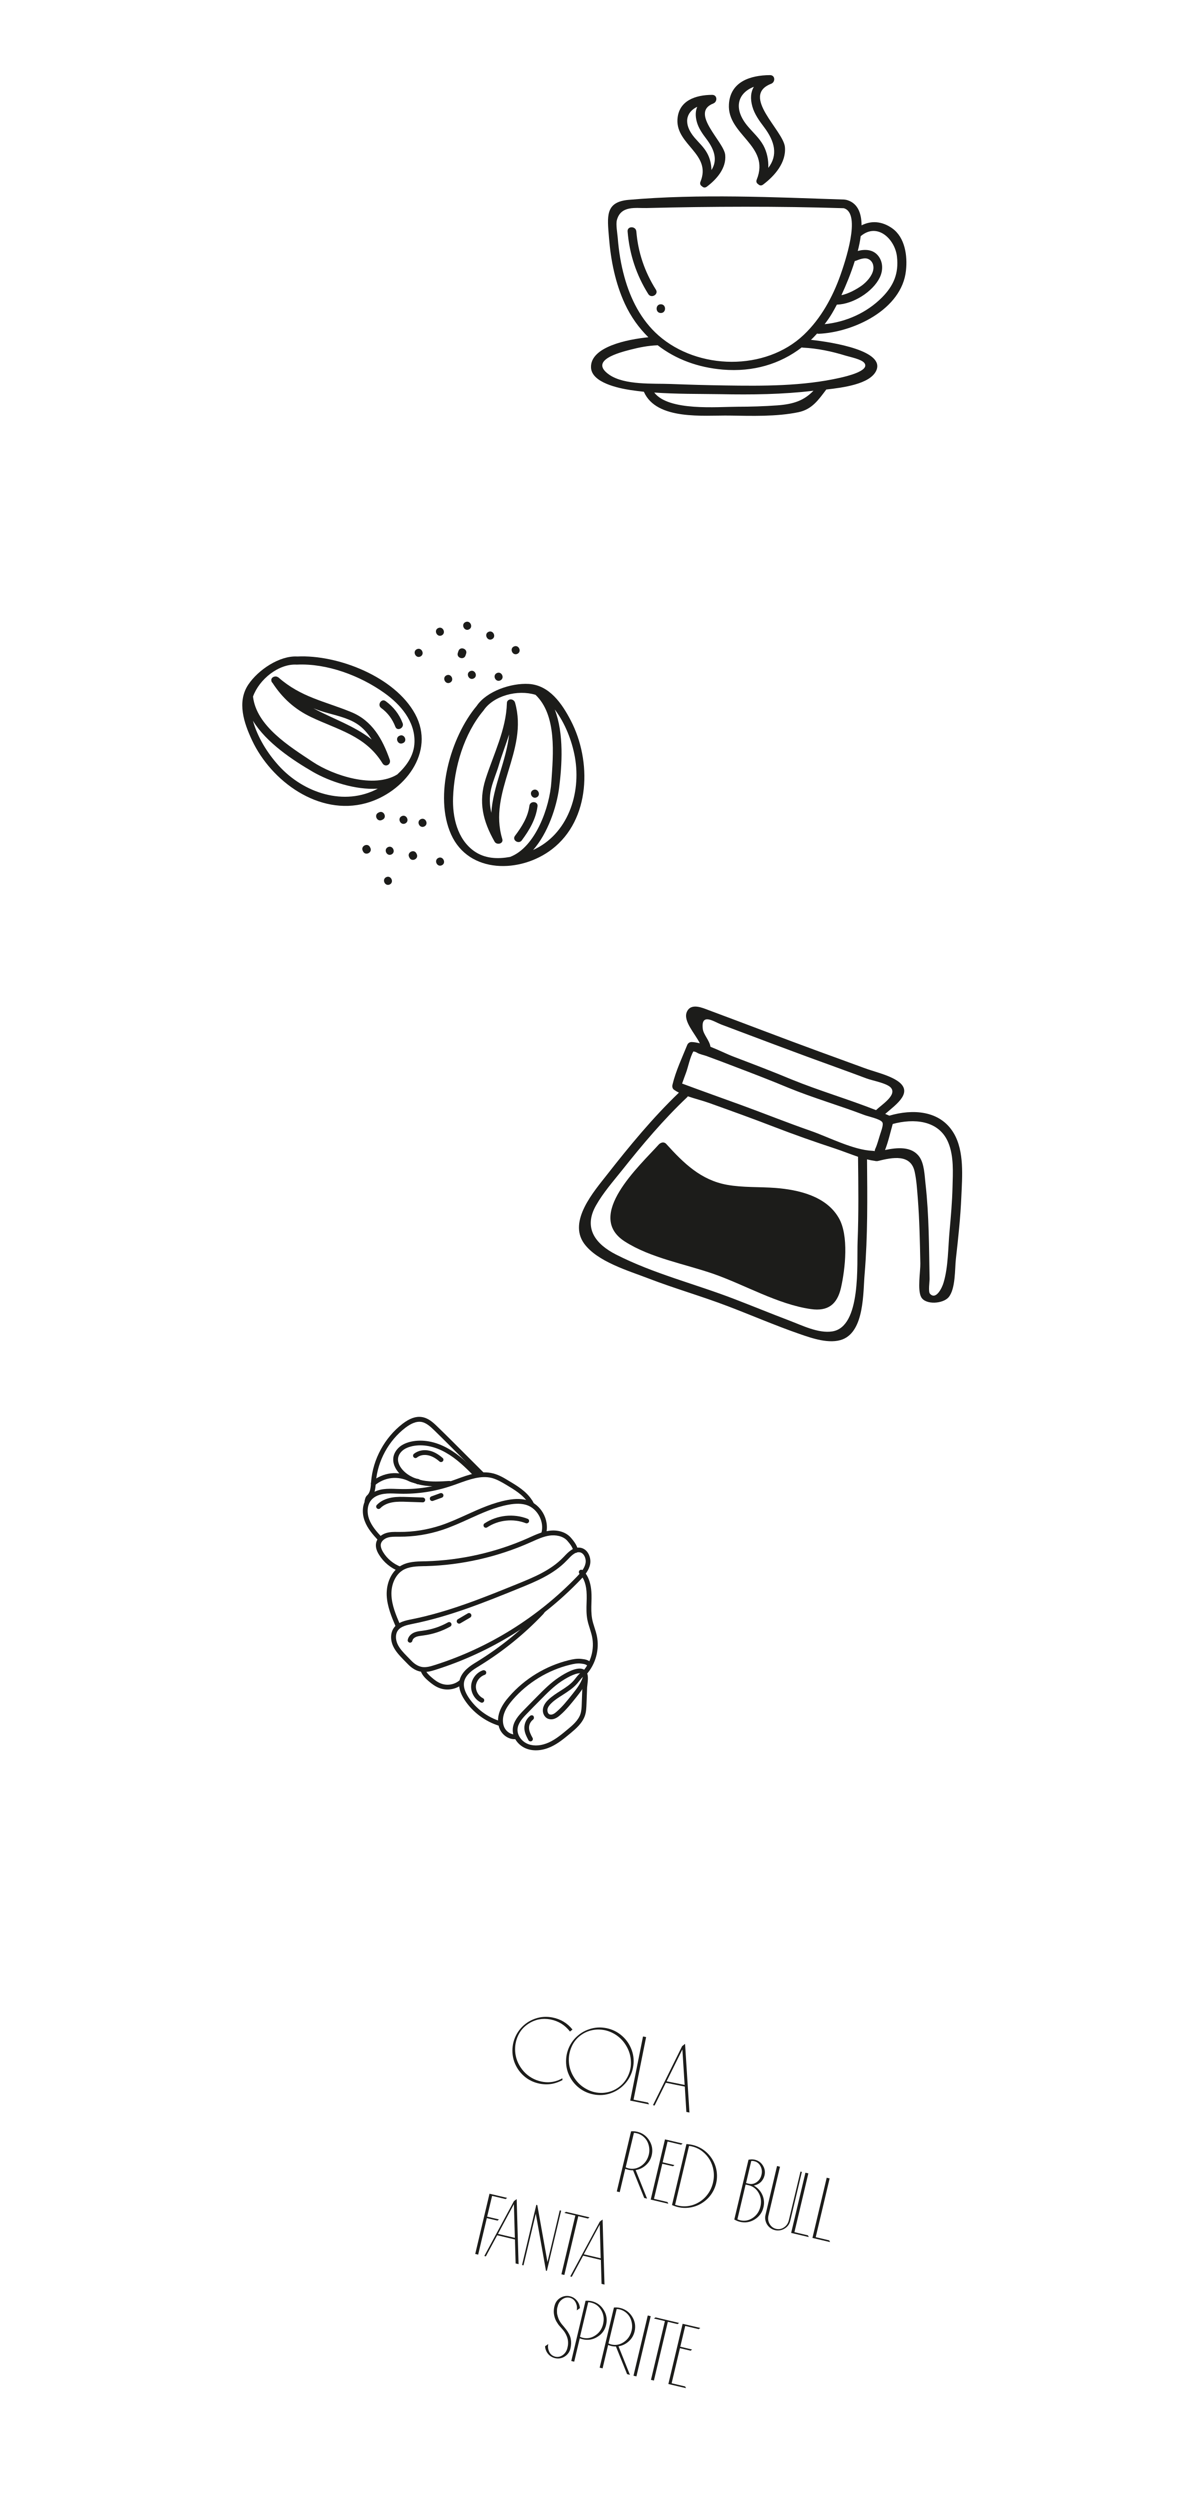 <?xml version="1.0" encoding="utf-8"?>
<!-- Generator: Adobe Illustrator 24.0.3, SVG Export Plug-In . SVG Version: 6.00 Build 0)  -->
<svg version="1.1" id="Слой_1" xmlns="http://www.w3.org/2000/svg" xmlns:xlink="http://www.w3.org/1999/xlink" x="0px" y="0px"
	 viewBox="0 0 1366 2888.8" style="enable-background:new 0 0 1366 2888.8;" xml:space="preserve">
<g>
	<g>
		<path style="fill:#1C1C1A;" d="M641.9,2404.9c2.8-0.8,5.5-1.9,8-3.4L650,2403.6
			c-3.3,1.8-6.7,3.1-10.4,4c-5.3,1.2-10.7,1.2-16.1,0.1
			c-6.9-1.4-12.9-4.3-18.1-8.9
			c-5.2-4.6-8.9-10.2-11.2-16.7
			c-2.2-6.6-2.6-13.3-1.3-20.2c1.4-6.9,4.4-12.9,8.9-18.1
			c4.6-5.2,10.1-8.9,16.7-11.2c6.6-2.3,13.3-2.7,20.2-1.3
			c9.4,1.9,17,6.5,22.9,13.9l-2.9,2.3
			c-5.9-7.6-13.4-12.2-22.7-14c-9.3-1.7-17.8,0-25.5,5.1
			c-5.3,3.5-9.3,8.1-11.9,13.9c-2.6,5.8-3.7,11.9-3.2,18.4
			s2.6,12.5,6.4,18.2c4.6,6.8,10.6,11.6,18.1,14.5
			C627.5,2406.4,634.8,2406.9,641.9,2404.9z"/>
		<path style="fill:#1C1C1A;" d="M680.7,2344.9c6.6-2.3,13.3-2.7,20.2-1.3
			s12.9,4.4,18.1,9c5.2,4.6,8.9,10.2,11.2,16.7
			c2.3,6.6,2.7,13.3,1.3,20.2s-4.4,12.9-9,18.1
			c-4.6,5.2-10.2,8.9-16.7,11.2
			c-6.6,2.3-13.3,2.7-20.2,1.3s-13-4.4-18.2-9
			s-8.9-10.2-11.2-16.7c-2.2-6.5-2.6-13.3-1.3-20.2
			c1.4-6.9,4.4-12.9,8.9-18.1
			C668.5,2350.9,674.1,2347.1,680.7,2344.9z M696.3,2418.4
			c6.3-0.3,12.2-2.1,17.5-5.7c5.3-3.5,9.3-8.2,12-14
			s3.8-11.9,3.2-18.4c-0.5-6.5-2.7-12.5-6.4-18.1s-8.5-9.9-14.3-12.9
			S696.5,2345,690.1,2345.2c-6.4,0.3-12.2,2.1-17.5,5.6
			s-9.3,8.2-11.9,14c-2.6,5.8-3.7,11.9-3.2,18.4
			s2.7,12.5,6.4,18.1s8.5,9.9,14.3,12.9
			C683.9,2417.3,690,2418.6,696.3,2418.4z"/>
		<path style="fill:#1C1C1A;" d="M749,2429.6l1.1,2.1l-21.8-4.4l14.8-74.1
			l3.6,0.7l-14.5,72.3L749,2429.6z"/>
		<path style="fill:#1C1C1A;" d="M791.7,2361.7l5.1,79.4l-3.6-0.7l-1.8-29.3
			L769.5,2406.7L756.5,2433l-1.9-0.4l33.7-68.2L791.7,2361.7z M770.4,2405
			l20.8,4.2l-2.6-41L770.4,2405z"/>
	</g>
	<g>
		<path style="fill:#1C1C1A;" d="M729.3,2462.8c2.3-0.2,4.7-0.1,7.1,0.5
			c6,1.4,10.7,4.8,14,10.1s4.2,11,2.8,17
			c-1.1,4.6-3.3,8.4-6.8,11.5c-3.4,3.1-7.4,5-11.8,5.7l13.2,33
			L744.5,2539.8l-12.9-32c-1.9,0.1-3.7-0.1-5.6-0.6
			c-1.1-0.3-2.3-0.6-3.4-1.1l-6.4,27l-3.4-0.8L729.3,2462.8z
			 M723.1,2504.4c1,0.5,2.1,0.9,3.3,1.2
			c5.1,1.2,9.9,0.3,14.5-2.8s7.5-7.5,8.9-13.1
			c0.7-2.8,0.8-5.5,0.4-8.2c-0.4-2.7-1.2-5.2-2.4-7.4
			s-2.9-4.1-4.9-5.7c-2.1-1.6-4.3-2.7-6.8-3.3
			c-1.2-0.3-2.4-0.5-3.5-0.5L723.1,2504.4z"/>
		<path style="fill:#1C1C1A;" d="M755.8,2540.8L771.4,2544.5l1,2l-20.4-4.8l16.5-69.6
			l20.4,4.8l-1.8,1.4L771.5,2474.6l-5.7,24l13.6,3.2l-1.6,1.4
			l-12.4-2.9L755.8,2540.8z"/>
		<path style="fill:#1C1C1A;" d="M823.1,2495c3.5,5.7,5.3,11.8,5.5,18.4
			c0.2,6.5-1.3,12.7-4.4,18.5c-3.1,5.8-7.5,10.4-13.1,13.9
			c-4.8,3-10,4.7-15.4,5.3c-5.5,0.6-10.7,0-15.8-1.8
			c-1.2-0.4-2.3-0.9-3.3-1.3l16.7-70.5
			c1.1,0.1,2.3,0.2,3.5,0.4c5.4,0.7,10.3,2.5,15,5.5
			C816.3,2486.4,820.1,2490.2,823.1,2495z M783.5,2548.6
			c5.8,1.4,11.6,1.1,17.3-0.7c5.7-1.9,10.7-5.1,14.8-9.6
			c4.1-4.6,6.9-9.9,8.4-16.2c1.1-4.6,1.3-9.2,0.6-13.8
			s-2.2-8.8-4.3-12.5c-2.2-3.7-5-7-8.6-9.8s-7.6-4.7-11.9-5.7
			c-1.1-0.3-2.3-0.5-3.5-0.6l-16.1,68
			C781.2,2547.9,782.3,2548.3,783.5,2548.6z"/>
		<path style="fill:#1C1C1A;" d="M873.6,2527.1c3.6,2.6,6.3,6.1,7.9,10.3
			c1.6,4.2,1.9,8.7,0.8,13.2c-1.4,6-4.8,10.7-10.1,14
			s-11,4.2-17,2.8c-2.4-0.6-4.5-1.5-6.6-2.7l16.4-69
			c0.5-0.2,1-0.3,1.5-0.3c2-0.3,3.9-0.2,5.8,0.2
			c4.1,1,7.2,3.2,9.4,6.8s2.8,7.4,1.8,11.5
			c-0.7,2.8-2,5.1-3.9,7.2c-2,2-4.3,3.3-7,4
			c-0.5,0.2-1.1,0.3-1.6,0.4
			C871.8,2525.8,872.7,2526.4,873.6,2527.1z M855.5,2565.6
			c5.1,1.2,9.9,0.3,14.5-2.8s7.5-7.5,8.8-13.1s0.7-10.8-2-15.6
			s-6.6-7.8-11.7-9l-3.4-0.8l-9.5,40.2
			C853.2,2564.9,854.3,2565.3,855.5,2565.6z M868.2,2497.1l-6,25.5l3.4,0.8
			c3.1,0.7,6,0.1,8.9-1.9c2.8-2,4.7-4.8,5.5-8.4
			c0.9-3.6,0.5-6.9-1.1-10s-4-5-7-5.7C870.5,2497,869.4,2496.9,868.2,2497.1
			z"/>
		<path style="fill:#1C1C1A;" d="M925.1,2509.3l1.6,0.4l-13.4,56.4
			c-0.9,4-3.1,7-6.6,9.1S899.5,2577.9,895.6,2577
			c-2.6-0.6-4.8-1.8-6.7-3.6s-3.3-4-4-6.5
			c-0.8-2.5-0.9-5.1-0.2-7.7l13.3-56.3l3.4,0.8L888.1,2560
			c-0.8,3.5-0.4,6.8,1.3,9.8s4.2,4.9,7.4,5.7
			c3.3,0.8,6.4,0.2,9.2-1.7c2.9-1.9,4.7-4.6,5.6-8.1
			L925.1,2509.3z"/>
		<path style="fill:#1C1C1A;" d="M933.7,2583l1,2l-20.4-4.8l16.5-69.6l3.4,0.8
			l-16.1,67.9L933.7,2583z"/>
		<path style="fill:#1C1C1A;" d="M958.3,2588.8l1,2L938.9,2586l16.5-69.6l3.4,0.8
			l-16.1,67.9L958.3,2588.8z"/>
	</g>
	<g>
		<path style="fill:#1C1C1A;" d="M584.3,2541.1l-15.6-3.7l-5.7,24l13.6,3.2L575,2566
			l-12.4-2.9l-10,42.2L549.2,2604.5l16.5-69.6l20.4,4.8L584.3,2541.1z"/>
		<path style="fill:#1C1C1A;" d="M597.1,2541.1l2.2,75.2L595.9,2615.5l-0.8-27.7
			l-20.5-4.9L561.5,2607.3l-1.8-0.4l34.2-63.4L597.1,2541.1z M575.5,2581.3
			l19.5,4.6l-1.1-38.9L575.5,2581.3z"/>
		<path style="fill:#1C1C1A;" d="M646.9,2554.1L648.5,2554.5l-16.5,69.6l-1.1-0.3L630.7,2622.5
			l-11.5-64.5L605,2617.7l-1.7-0.4l16.5-69.6L620.9,2548l0.3,1.4l11.5,64.5
			L646.9,2554.1z"/>
		<path style="fill:#1C1C1A;" d="M654.1,2555.8l27.2,6.4L679.5,2563.6l-11.2-2.7
			l-16.1,67.9l-3.4-0.8l16.1-67.9l-12.7-3L654.1,2555.8z"/>
		<path style="fill:#1C1C1A;" d="M696.4,2564.7l2.2,75.2l-3.4-0.8l-0.8-27.7
			l-20.5-4.9l-13.1,24.4L659,2630.5l34.2-63.4L696.4,2564.7z
			 M674.7,2604.9l19.5,4.6l-1.1-38.9L674.7,2604.9z"/>
	</g>
	<g>
		<path style="fill:#1C1C1A;" d="M659.6,2702.6C660.3,2706,660.2,2709.8,659.2,2714
			c-1,3.9-3.3,7-6.7,9.1c-3.5,2.1-7.2,2.7-11.1,1.8
			c-2.6-0.6-4.8-1.8-6.7-3.5c-1.9-1.8-3.2-3.8-4-6.2
			c-0.5-1.3-0.7-2.7-0.8-4l3.7-2.6c-0.5,2.6-0.4,5,0.5,7.4
			c1.3,3.9,3.9,6.3,7.6,7.2c3,0.7,5.9,0.1,8.6-1.8
			c2.7-1.9,4.5-4.7,5.4-8.1c0-0.1,0.1-0.3,0.1-0.6
			c0.1-0.3,0.2-0.6,0.2-0.9c0.1-0.3,0.1-0.6,0.2-1
			c0.1-0.4,0.2-0.8,0.2-1.3s0.1-1,0.1-1.5c0-0.6,0-1.2,0-1.8
			c-0.1-0.7-0.1-1.3-0.2-2c-0.4-2.4-1.2-4.6-2.2-6.6
			s-2.2-3.8-3.5-5.3s-2.6-3.1-3.9-4.5s-2.5-3.3-3.7-5.3
			c-1.2-2.1-2-4.4-2.5-6.8c-0.8-3.5-0.7-7.3,0.4-11.4
			c1-3.9,3.2-7,6.7-9.1s7.2-2.7,11.1-1.8
			c2.6,0.6,4.8,1.8,6.6,3.5c1.9,1.8,3.2,3.8,4.1,6.2
			c0.4,1.3,0.7,2.6,0.8,4l-3.7,2.6c0.5-2.6,0.4-5-0.5-7.4
			c-1.4-3.9-4-6.4-7.6-7.2c-3-0.7-5.9-0.1-8.6,1.8
			c-2.7,1.9-4.5,4.7-5.3,8.1c0,0.1-0.1,0.3-0.2,0.7
			s-0.2,0.7-0.3,1s-0.1,0.7-0.2,1.3
			c-0.1,0.6-0.1,1.2-0.1,1.7c0,0.6,0,1.2,0,2s0.1,1.5,0.2,2.3
			c0.4,2,1,3.9,1.7,5.7c0.8,1.8,1.7,3.3,2.6,4.6
			c1,1.3,2,2.6,3.2,3.9c1.1,1.4,2.2,2.7,3.2,4
			s2,2.8,2.9,4.6C658.5,2698.6,659.2,2700.5,659.6,2702.6z"/>
		<path style="fill:#1C1C1A;" d="M697.7,2669.2c3.3,5.3,4.2,11,2.8,17.1
			s-4.8,10.8-10.1,14c-5.3,3.3-11,4.2-17,2.8
			C672.3,2702.8,671.1,2702.5,670,2702l-6.4,27l-3.4-0.8l16.5-69.6
			c2.4-0.2,4.8,0,7.1,0.5C689.8,2660.5,694.5,2663.9,697.7,2669.2z
			 M688.2,2698.5c4.6-3.1,7.5-7.5,8.8-13.1s0.7-10.8-2-15.6
			s-6.6-7.8-11.7-9c-1.2-0.3-2.4-0.5-3.5-0.5l-9.5,39.9
			c1,0.5,2.1,0.9,3.3,1.2C678.8,2702.6,683.7,2701.6,688.2,2698.5z"/>
		<path style="fill:#1C1C1A;" d="M709.5,2666.4c2.3-0.2,4.7-0.1,7.1,0.5
			c6,1.4,10.7,4.8,14,10.1s4.2,11,2.8,17
			c-1.1,4.6-3.3,8.4-6.8,11.5c-3.4,3.1-7.4,5-11.8,5.7l13.2,33
			l-3.3-0.8l-12.9-32c-1.9,0.1-3.7-0.1-5.6-0.6
			c-1.1-0.3-2.3-0.6-3.4-1.1l-6.4,27l-3.4-0.8L709.5,2666.4z
			 M703.2,2707.9c1,0.5,2.1,0.9,3.3,1.2
			c5.1,1.2,9.9,0.3,14.5-2.8s7.5-7.5,8.9-13.1
			c0.7-2.8,0.8-5.5,0.4-8.2c-0.4-2.7-1.2-5.2-2.4-7.4
			S725,2673.5,723,2671.9c-2.1-1.6-4.3-2.7-6.8-3.3
			c-1.2-0.3-2.4-0.5-3.5-0.5L703.2,2707.9z"/>
		<path style="fill:#1C1C1A;" d="M732.1,2745.2l16.5-69.6L752,2676.4L735.5,2746L732.1,2745.2z
			"/>
		<path style="fill:#1C1C1A;" d="M757.6,2677.8l27.2,6.4L783,2685.6l-11.2-2.7
			l-16.1,67.9l-3.4-0.8l16.1-67.9l-12.7-3L757.6,2677.8z"/>
		<path style="fill:#1C1C1A;" d="M776.2,2753.9l15.6,3.7l1,2l-20.4-4.8l16.5-69.6
			l20.4,4.8L807.5,2691.4l-15.6-3.7l-5.7,24l13.6,3.2l-1.6,1.4
			l-12.4-2.9L776.2,2753.9z"/>
	</g>
	<g>
		<path style="fill:#1C1C1A;" d="M809.5,210c-1,2.5,0.1,4.3,1.8,5.3
			c1.4,1.5,3.5,2,5.6,0.4c11.3-8.5,22.7-21.4,21.2-36.7
			c-1.4-15.3-41.4-48.6-13.8-59.4c5.1-2,4.8-10-1.3-10
			c-19.2,0.1-38.9,6.6-40.1,28.6C781.4,167.5,822.6,178,809.5,210z
			 M802.7,159.1c-13.6-16-9.9-29.6,3.1-35.7
			c-2.1,4.8-2.4,10.5-0.5,17.5c2,7.3,6.6,13.8,11.1,19.7
			c9.8,13,12.9,24.8,5.8,35.9c-0.1-6.7-1.7-13.5-4.8-19.2
			C813.5,170,807.9,165.2,802.7,159.1z"/>
		<path style="fill:#1C1C1A;" d="M874.5,207.6c-1,2.5,0.1,4.3,1.8,5.3
			c1.4,1.5,3.5,2,5.6,0.4c13.4-10.1,26.9-25.5,25.2-43.5
			c-1.9-19.2-51.7-59.1-15.9-73c5.1-2,4.8-10-1.3-10
			c-22.8,0.1-45.9,7.6-47.5,33.6C840.1,155.9,890.6,168.1,874.5,207.6
			z M864.5,146.3c-17.9-21-11.7-38.9,6.7-46c-3.6,6-4.3,13.6-1.7,22.9
			C871.9,131.8,877.4,139.5,882.7,146.5c13.1,17.2,16.4,32.9,5.2,47.5
			c0.4-9-1.5-18.3-5.7-26C877.4,159.4,870.7,153.6,864.5,146.3z"/>
		<path style="fill:#1C1C1A;" d="M1031.2,263.9c-11.6-8.3-24.2-9.3-35.5-3.5
			c-0.1-15-5-26.5-18.2-29.6c-0.2-0.1-0.4,0-0.7,0
			c-0.2,0-0.4-0.1-0.7-0.2c-82.1-2.7-167.4-6.8-249.4,0.3
			c-27.6,2.4-24.9,19.2-22.9,44C705.9,301,711.1,327.1,722.1,351
			c7,15.1,16.3,28,27.2,38.7c-24,2.4-66.9,10.9-66.3,34.7
			c0.4,18,32.6,24.3,45.5,26.3c5.2,0.8,10.4,1.4,15.6,2
			c14.6,33.3,69.5,27.1,98.7,27.5c25.9,0.4,54.5,1.4,80-3.9
			c15.6-3.3,23-14.1,32.1-26.2c19.4-2.2,50.2-6.2,57.6-21.5
			C1023.7,405.5,963.1,395.5,937.2,392.7c2.5-2.3,4.8-4.8,7.1-7.3
			c0.5,0.2,1.1,0.3,1.8,0.3c40.2-1.7,96.2-27.9,100.9-73.1
			C1048.9,295.4,1045.8,274.3,1031.2,263.9z M988.9,301.4
			c3.8-1.5,9.7-3.9,13.8-2.4c5.4,1.9,7.5,7.6,6.5,12.8
			C1007.9,318.9,1001.5,325.9,995.9,330c-6.2,4.4-15.3,9.4-23.5,11.1
			c5.3-11.4,11.1-25.4,15.5-39.6C988.3,301.5,988.6,301.5,988.9,301.4z
			 M898.5,468.4C883.1,469.5,867.6,470,852.1,470c-22.6,0-79.4,5.4-96-16.4
			c25.5,1.8,51.5,1.5,76.7,1.9c35.8,0.7,71.7,0.3,107.3-4
			C929,463,916.9,467,898.5,468.4z M927.7,401.7C944.6,402.5,961.2,406,977.4,411
			c5.3,1.6,18,4.1,21.4,8.3c7.4,9.3-21.7,15.8-27.8,17.2
			c-43.2,9.8-89.3,9.6-133.3,8.9c-20.8-0.3-41.7-0.9-62.5-1.7
			c-20.3-0.8-53.3,1.6-71.1-10.7c-23.9-16.6,11.6-25.6,24.7-29
			c10-2.6,20.4-4.6,30.7-5c0.2,0,0.3-0.1,0.5-0.1
			c21,16.3,46.8,25.8,75.4,28.2c34.9,2.9,66-6.3,91.2-25.7
			C927,401.5,927.3,401.7,927.7,401.7z M928.9,386.9
			C884.6,429,806.6,427.7,761,387.6C740.9,369.9,728.6,345.5,721.6,320
			c-4.1-14.8-6.5-29.9-7.7-45.2c-0.4-5.1-2.3-15.4-1-20.4
			c4.6-17.3,22-13.7,34.2-14c76-1.9,152-2.2,228,0.2
			c21.1,5.8,0.6,64.6-3.7,76.9
			C962.4,343.1,948.7,368.1,928.9,386.9z M1019.3,343.7
			C1001.6,361.5,977.7,372.1,953,374.6c3-3.9,5.9-8,8.5-12.4
			c1.5-2.5,3.5-6.1,5.7-10.3c0.1,0,0.2,0.1,0.3,0.1
			c18.4-0.6,41.2-14.8,49.2-31.3c3.8-7.8,4-17.4-1.4-24.6
			c-5.9-7.9-15.4-8.4-24-6.1c1.5-5.8,2.7-11.6,3.4-17.1
			c19.4-16.4,39.7,3.7,41.9,23.7
			C1038.8,316,1032.7,330.2,1019.3,343.7z"/>
		<path style="fill:#1C1C1A;" d="M735.4,267.5c-0.5-6.5-10.7-6.5-10.1,0
			c2.1,26,10,50.2,23.9,72.3c3.5,5.5,12.3,0.4,8.8-5.1
			C745,314.1,737.4,291.7,735.4,267.5z"/>
		<path style="fill:#1C1C1A;" d="M763.7,351.6c-6.5,0-6.5,10.1,0,10.1
			S770.2,351.6,763.7,351.6z"/>
	</g>
	<g>
		<path style="fill:#1C1C1A;" d="M479.7,825C456.4,782.1,390.5,756.3,343.6,758.6
			C322.9,757.4,298.3,774.2,287,791c-13.4,20-5.1,44.5,4.3,64.5
			C313.5,902.8,368.4,943,422.9,928.1C467,916,503.8,869.2,479.7,825z M343,768
			c35-1.7,73.3,12.8,101.4,32.9C462.8,814,479.7,833.5,479,857.6
			c-0.4,15.3-9.1,27.4-19.9,37.3c-26.7,16.5-73.6,1.5-97.9-14.7
			c-26.5-17.6-64.9-41.2-68.8-75.3C299.6,784.8,322.3,766.7,343,768z
			 M322,884.6c-13-14.4-24.4-32.7-29.7-51.8
			c15.5,25.5,46.4,45.8,69.3,59.1c19,11,49.1,21.2,75,19.4
			C398.1,931.9,350.9,916.6,322,884.6z"/>
		<path style="fill:#1C1C1A;" d="M313.6,786.3
			C313.6,786.3,313.6,786.4,313.6,786.3c0,1,0.4,2,1.4,2.9l0,0
			c11.4,17.5,25.5,30.3,44.5,39.4c31.3,14.9,63,21.6,82.5,53.4
			c3.2,5.2,10.4,1.5,8.4-4.2c-8.4-23.9-20.3-45.1-44.6-55
			c-30.5-12.5-58-17.1-83.9-39.9C321.7,782.7,321.5,782.7,321.2,782.5
			c-0.1,0-0.1-0.1-0.2-0.1c-0.5-0.3-0.9-0.5-1.4-0.6
			c-0.2-0.1-0.4-0.1-0.7-0.1c-0.3,0-0.6-0.1-0.9,0
			c-2.3,0.2-4.3,1.7-4.5,3.8
			C313.7,785.8,313.6,786.1,313.6,786.3z M374.4,822.7
			C386.7,826.4,401,829.1,412,836.1c7.4,4.6,13,11.2,17.6,18.5
			c-20-15.9-45-24-67.3-36.1C366.3,820,370.3,821.5,374.4,822.7z"/>
		<path style="fill:#1C1C1A;" d="M456.9,839.8C459,845.5,467.5,841.2,465.3,835.6
			c-3.9-10.4-10.7-18.9-19.6-25.4
			c-4.9-3.6-10.1,4.3-5.2,7.9C448.2,823.7,453.5,831,456.9,839.8z"/>
		<path style="fill:#1C1C1A;" d="M461.7,850.2c-0.1,0-0.2,0.1-0.3,0.1
			c-5.4,2.7-1.3,11.1,4.2,8.4c0.1,0,0.2-0.1,0.3-0.1
			C471.3,856,467.1,847.5,461.7,850.2z"/>
		<path style="fill:#1C1C1A;" d="M611,790.3c-20.2-1.2-48.6,8.3-60.1,25.4
			c-30.2,36-49.6,104-29.6,148.5c20.6,45.8,80.2,45,116.5,17.2
			c44.9-34.4,46-102.3,21.9-148.7C649.6,813.2,635,791.7,611,790.3z
			 M547.8,983.4C528.4,969.5,522.8,944,523.6,921.6
			c1.2-34.7,12.6-73.7,35.2-100.6c11.5-17.2,39.5-24.5,60.1-18.1
			c24.8,23.7,20.4,68.7,18.3,100.5
			c-1.9,29.2-18.3,75.6-47.7,86.8
			C575.1,992.8,560.3,992.3,547.8,983.4z M616.1,982.2
			c17.1-19.4,27.1-49.6,30-71.4c3.4-26.2,5.8-63.2-5-91
			C653.1,835.6,661,856,664.4,874.9C671.9,917.4,656,964.1,616.1,982.2z"/>
		<path style="fill:#1C1C1A;" d="M580.5,969.6c-16.8-55.2,30.6-101.9,14.7-157.8
			C595.2,811.6,595,811.5,595,811.4c-0.1-0.4-0.3-0.8-0.6-1.1
			c-0.1-0.1-0.2-0.3-0.3-0.4c-0.4-0.4-0.8-0.7-1.3-1
			c0,0-0.1,0-0.1-0.1c-1.9-1-4.3-0.8-5.7,0.7
			c-0.8,0.7-1.2,1.7-1.2,3c-0.8,30.3-15.4,59-24.6,87.6
			c-8.5,26.6-3.2,48.6,10.4,72.5C574.1,976.9,582.1,975,580.5,969.6z
			 M567.6,911.5c2.2-9.4,6.3-18.4,9-27.7
			c3.6-12.2,8.1-23.6,11.8-35.2
			c-3.3,30.7-18.6,59.7-20.6,90.6
			C565.8,930.4,565.3,921.3,567.6,911.5z"/>
		<path style="fill:#1C1C1A;" d="M611.8,931.1c-1.7,13.2-8.9,24.4-16.7,34.8
			c-3.6,4.9,4.3,10,7.9,5.2c8.8-11.9,16.3-24.5,18.2-39.4
			C622,925.7,612.6,925.1,611.8,931.1z"/>
		<path style="fill:#1C1C1A;" d="M616.1,912.9c-5.4,2.7-1.3,11.1,4.2,8.4
			C625.7,918.6,621.5,910.2,616.1,912.9z"/>
		<path style="fill:#1C1C1A;" d="M446.3,1013.6C440.9,1016.3,445,1024.7,450.5,1022
			C455.8,1019.3,451.7,1010.9,446.3,1013.6z"/>
		<path style="fill:#1C1C1A;" d="M428,979.7c-0.1-0.3-0.3-0.5-0.4-0.8
			C424.9,973.5,416.5,977.6,419.2,983.1c0.1,0.3,0.3,0.5,0.4,0.8
			C422.3,989.3,430.7,985.2,428,979.7z"/>
		<path style="fill:#1C1C1A;" d="M464.2,943.1c-5.4,2.7-1.3,11.1,4.2,8.4
			C473.8,948.8,469.7,940.4,464.2,943.1z"/>
		<path style="fill:#1C1C1A;" d="M472.8,990.3c0.1,0.3,0.3,0.5,0.4,0.8
			c2.7,5.4,11.1,1.3,8.4-4.2c-0.1-0.3-0.3-0.5-0.4-0.8
			C478.5,980.7,470.1,984.9,472.8,990.3z"/>
		<path style="fill:#1C1C1A;" d="M448.3,978.9C442.9,981.6,447,990,452.5,987.3
			C457.9,984.6,453.7,976.2,448.3,978.9z"/>
		<path style="fill:#1C1C1A;" d="M438,938.7c-0.3,0.1-0.5,0.3-0.8,0.4
			c-5.4,2.7-1.3,11.1,4.2,8.4c0.3-0.1,0.5-0.3,0.8-0.4
			C447.6,944.5,443.5,936,438,938.7z"/>
		<path style="fill:#1C1C1A;" d="M486.2,946.6c-5.4,2.7-1.3,11.1,4.2,8.4
			C495.8,952.3,491.7,943.9,486.2,946.6z"/>
		<path style="fill:#1C1C1A;" d="M506.5,991.4c-5.4,2.7-1.3,11.1,4.2,8.4
			C516.1,997.2,511.9,988.7,506.5,991.4z"/>
		<path style="fill:#1C1C1A;" d="M520.1,788.8c5.4-2.7,1.3-11.1-4.2-8.4
			C510.5,783.1,514.7,791.5,520.1,788.8z"/>
		<path style="fill:#1C1C1A;" d="M485.9,758.6c5.4-2.7,1.3-11.1-4.2-8.4
			C476.3,752.8,480.5,761.3,485.9,758.6z"/>
		<path style="fill:#1C1C1A;" d="M510.5,734.2c5.4-2.7,1.3-11.1-4.2-8.4
			C500.9,728.4,505.1,736.8,510.5,734.2z"/>
		<path style="fill:#1C1C1A;" d="M568.6,738.6C574,735.9,569.9,727.5,564.4,730.2
			C559,732.8,563.2,741.3,568.6,738.6z"/>
		<path style="fill:#1C1C1A;" d="M547.4,784c5.4-2.7,1.3-11.1-4.2-8.4
			C537.8,778.3,542,786.7,547.4,784z"/>
		<path style="fill:#1C1C1A;" d="M538,757.4c0.2-0.7,0.5-1.4,0.7-2.1
			c1.9-5.7-7-8.8-8.9-3c-0.2,0.7-0.5,1.4-0.7,2.1
			C527.1,760.2,536.1,763.2,538,757.4z"/>
		<path style="fill:#1C1C1A;" d="M542,727.3c5.4-2.7,1.3-11.1-4.2-8.4
			C532.4,721.5,536.6,730,542,727.3z"/>
		<path style="fill:#1C1C1A;" d="M598,755.5c5.4-2.7,1.3-11.1-4.2-8.4
			C588.4,749.7,592.5,758.2,598,755.5z"/>
		<path style="fill:#1C1C1A;" d="M578.3,786.2c5.4-2.7,1.3-11.1-4.2-8.4
			C568.7,780.5,572.8,788.9,578.3,786.2z"/>
	</g>
	<g>
		<path style="fill:#1C1C1A;" d="M1104.693,1454.693c2.7-23.9,5.3-47.9,6.3-71.9
			c1-23.1,3.6-52.6-8.8-73.4c-15.8-26.6-47.7-28.1-74.4-20.2
			c-1.6-0.7-3.2-1.4-4.8-2c12.7-11.1,34.4-25.7,12.9-39
			c-10.7-6.6-26-9.9-37.7-14.3c-18.1-6.7-36.3-13.2-54.5-19.9
			c-41.5-15.2-82.6-31.1-124.1-46.5c-7.5-2.8-21-9.1-25.8,1.7
			c-4.7,10.5,9.3,24.9,15,36.4c-3.2-0.8-6.3-1.4-9.3-1.5
			c-2.3-0.1-4.4,1.2-5.3,3.4c-6,14.9-13.3,30.2-17,45.8
			c-0.5,2.3-0.2,4.6,1.8,6c1.7,1.2,3.6,2.3,5.6,3.3
			c-30.4,29.2-57.1,61.6-83,94.7c-15,19.2-45.3,53.6-26.6,79.6
			c15.2,21.1,51.7,31.6,74.7,40.5c29.9,11.5,60.8,20.3,90.7,31.7
			c27.9,10.6,55.3,22.5,83.5,32.3c14.4,5,35,12.2,50.1,6.2
			c25.1-10.1,23.4-54.5,25.2-75.1c3.7-44.2,3.2-88.5,2.8-132.8
			c3.1,0.8,6.3,1.4,9.3,1.8c0.6,0.2,1.2,0.3,1.9,0.2
			c0.3,0,0.6,0,0.9,0c17.8-4.5,38.6-8.4,43,12.5
			c2.1,9.7,2.7,19.8,3.5,29.7c2,25.3,2.5,50.7,3,76.1
			c0.2,8.7-3.6,30.6,1,38.9c5.1,9.2,25.1,7.7,31.6,0.2
			C1104.493,1489.393,1103.393,1465.893,1104.693,1454.693z M833.393,1183.793
			c7.9,3,15.7,5.9,23.6,8.9c25.5,9.6,51,19.2,76.5,28.6
			c22.6,8.3,45.4,16.4,68,24.9c6.6,2.5,23.4,5.4,28,10.6
			c7.6,8.6-10.9,19.9-17.1,26c-32.2-12.7-65.6-22.4-97.7-35.5
			c-22-9.2-44.4-17.7-66.7-26.2c-7.9-3-17.4-7.8-26.9-11.5
			c-1.3-7.7-8.1-14-8.9-20.7
			C809.893,1169.593,825.393,1180.793,833.393,1183.793z M991.093,1434.693
			c-1,25.9,4.5,98.6-29.3,103.8c-16.2,2.5-35.1-7.1-49.7-12.6
			c-21.1-8-42-16.6-63.1-24.7c-45.5-17.6-93.5-29.3-137.2-51.6
			c-22.7-11.6-38.2-29.9-23-56.7c8.2-14.5,19.5-27.4,29.9-40.4
			c23.6-29.7,47.9-58.6,75.5-84.7c0.3-0.3,0.5-0.6,0.7-1
			c8.4,2.9,17.4,5.1,24.6,7.7c25.1,9,50.2,18,75,27.6
			c23.3,9,46.9,17.3,70.6,25.1c8.4,2.8,17.4,6.4,26.5,9.5
			C991.993,1369.393,992.393,1402.093,991.093,1434.693z M936.793,1306.693
			c-26.8-9.3-53.1-19.9-79.7-29.6c-22.9-8.3-45.9-16.5-68.8-25l0,0
			c1.5-4.2,3-8.5,4.6-12.7c2.2-5.8,4.5-17.7,8.4-24.4
			c1,0.1,2.4,0.3,4.2,1.4c2.9,1.8,7.3,2.6,10.5,3.7
			c11.3,4.1,22.6,8.4,33.8,12.7c20.5,7.8,41.1,15.7,61.4,24.2
			c28.8,11.8,58.8,20.4,87.9,31.5c3.8,1.5,18,4.4,20.5,8.2
			c1.7,2.6-0.8,8.9-2.7,14.9c-1.6,4.9-3,10.7-5.2,15.5
			c-0.7,1.5-0.8,2.4-0.8,3.1c-0.6-0.2-1.4-0.3-2.6-0.4
			C986.093,1328.893,957.493,1313.893,936.793,1306.693z M1074.693,1494.893
			c-2.1-2.4-0.3-14.1-0.4-17.3c-0.7-36.5-0.6-73.3-4.7-109.6
			c-1.1-9.5-1.3-23.3-7.2-31.4c-8.8-12.2-25.5-10.7-39.6-7.7
			c3.8-9.6,6.2-20.6,8.9-30.1c23.9-6.5,53.3-4.8,64.2,21.5
			c6.6,15.8,5.3,34.7,4.9,51.5c-0.4,16.9-1.9,33.7-3.4,50.5
			c-1.8,19.1-1.4,41.5-7,60C1088.893,1487.593,1081.793,1502.893,1074.693,1494.893z"/>
		<path style="fill:#1C1C1A;" d="M896.193,1372.693c-18.6-1.4-37.5-0.3-55.9-3.6
			c-30.4-5.5-50.2-25-70.3-47.2c-1.8-2-4.2-2.1-6.1-1.2
			c-0.4,0.1-0.7,0.4-1.1,0.6c-0.1,0.1-0.3,0.2-0.4,0.3
			c-0.2,0.2-0.5,0.3-0.7,0.5c-22.7,25.2-86.2,82.7-39.6,112.5
			c29.8,19.1,69.4,25.9,102.4,37.4
			c36.2,12.6,74.5,35.3,112.7,40.7c19.6,2.8,30.3-5.4,34.7-24.6
			c4.9-21.7,9.3-60.5-2.6-80.8
			C954.793,1382.093,922.893,1374.793,896.193,1372.693z"/>
	</g>
	<g>
		<g>
			<g>
				<path style="fill:#1C1C1A;" d="M679.8,1795c2.1,3.6,3,8.3,2.2,12.4
					c-1.4,7.4-6.5,13.2-11.6,18.5C624.5,1873.6,567,1909.3,503.9,1929.3
					c-5.5,1.8-11,3.3-16.7,2.5C481.3,1931,476,1927.9,470.8,1922.4l-4.6-4.7
					l0,0c-4.3-4.5-9.2-9.5-12-15.8c-3.3-7.4-2.9-15.4,1-20.9
					c4.8-6.8,13.6-8.5,20.6-9.9c42.1-8.4,82.6-24.8,121.8-40.7
					c18.2-7.4,38.9-15.7,53.3-30.8l0.9-0.9
					c4.8-5.1,10.8-11.4,18.7-10.3c3.4,0.5,6.5,2.4,8.6,5.5
					C679.3,1794.2,679.6,1794.6,679.8,1795z M470.2,1913.7L474.9,1918.5
					c4.3,4.6,8.6,7.1,13.2,7.8c4.6,0.6,9.4-0.7,14.3-2.3
					c62.2-19.7,118.9-55,164.2-102c4.5-4.7,9-9.7,10.1-15.7
					c0.6-3.1-0.2-6.8-2-9.4c-0.9-1.3-2.5-2.9-4.9-3.2
					c-5.1-0.7-9.6,4-13.9,8.6l-0.9,0.9
					c-15.2,16-36.5,24.6-55.2,32.2c-39.4,16-80.2,32.5-122.8,41
					c-6.4,1.3-13.6,2.7-17.2,7.7c-2.8,3.8-2.9,9.9-0.5,15.4
					C461.7,1904.9,466,1909.4,470.2,1913.7L470.2,1913.7z"/>
			</g>
			<g>
				<path style="fill:#1C1C1A;" d="M665.3,1784.3C666.5,1786.4,667.5,1788.6,668,1791.1
					c0.3,1.5-0.7,2.9-2.2,3.2s-2.9-0.7-3.2-2.2
					c-0.9-4.4-3.9-8.1-6.9-11.6c-5.1-5.9-14-7-20.5-6.1
					c-7,1-13.7,4-20.3,7c-0.8,0.4-1.6,0.7-2.5,1.1
					c-37.6,16.7-79.1,26.1-120.2,27.2h-1.7
					c-8.8,0.2-17.8,0.4-25,4.7c-8.5,5.2-13.7,16.6-13.1,29
					c0.5,11.8,5.3,23,9.9,33.8c0.6,1.4-0.1,3-1.5,3.6s-3-0.1-3.6-1.5
					c-4.6-10.8-9.7-22.9-10.3-35.7c-0.6-14.5,5.6-27.8,15.8-34
					c8.4-5.1,18.2-5.3,27.7-5.5h1.6
					c40.4-1.1,81.2-10.3,118.1-26.7
					c0.8-0.4,1.6-0.7,2.4-1.1c6.9-3.1,14-6.3,21.8-7.4
					c10.3-1.5,19.8,1.5,25.4,7.9
					C661.7,1779.1,663.7,1781.6,665.3,1784.3z"/>
			</g>
			<g>
				<path style="fill:#1C1C1A;" d="M627.4,1748c4.4,7.5,5.9,16.6,3.5,25
					c-0.4,1.5-2,2.3-3.4,1.9c-1.5-0.4-2.3-2-1.9-3.4
					c3.8-12.7-4.2-28.1-16.7-32.3c-5.7-1.9-12.5-2.1-21.2-0.5
					c-15.9,2.9-31.1,9.8-45.8,16.5c-9.9,4.5-20.1,9.1-30.6,12.6
					c-16.1,5.3-32.8,8-49.8,7.9h-1.7c-4.1,0-8-0.1-11.6,1
					c-3.1,0.9-7.1,3.4-8,7.2c-0.6,2.6,0.3,5.9,2.6,9.7
					c4.7,7.7,12,13.7,20.5,16.9c1.4,0.5,2.2,2.1,1.6,3.6
					c-0.5,1.4-2.1,2.2-3.6,1.6c-9.6-3.6-17.9-10.4-23.3-19.2
					c-3.2-5.1-4.2-9.7-3.3-13.8c1.4-6.2,7-9.9,11.8-11.3
					c4.4-1.3,8.9-1.3,13.3-1.2h1.6c16.3,0.1,32.5-2.5,48-7.6
					c10.2-3.4,20.3-8,30-12.4c15-6.8,30.5-13.8,47.1-16.9
					c9.7-1.8,17.4-1.6,24,0.7C617.7,1736.3,623.6,1741.6,627.4,1748z"
					/>
			</g>
			<g>
				<path style="fill:#1C1C1A;" d="M615,1733.6l0.1,0.1c0.2,0.5,0.5,1,0.8,1.5
					c0.3,0.6,0.6,1.1,0.9,1.7c0.7,1.4,0.2,3-1.2,3.7
					s-3,0.2-3.7-1.2c-0.2-0.5-0.5-1-0.8-1.5s-0.6-1-0.8-1.5
					c-6-9.2-16.2-15.2-25.2-20.6c-5.2-3.1-10.7-6.3-16.5-7.9
					c-12.7-3.3-26,1.6-39,6.3c-2.4,0.9-4.9,1.8-7.4,2.6
					c-19.5,6.7-39.8,9.8-60.4,9.2c-1.2,0-2.5-0.1-3.7-0.1
					c-5-0.2-9.7-0.4-14.3,0.3c-4.4,0.6-10.6,2.3-14.6,7
					c-4.7,5.3-5.6,14.2-2.5,22.5c2.9,7.7,8.4,14,14.7,20.8
					c1,1.1,1,2.9-0.2,3.9c-1.1,1-2.9,1-3.9-0.2
					c-6.5-7-12.6-14-15.8-22.6c-3.9-10.2-2.5-21.2,3.5-28
					c5.2-5.9,12.7-8.1,18-8.8c5.1-0.7,10.3-0.5,15.3-0.3
					c1.2,0,2.4,0.1,3.7,0.1c19.9,0.6,39.6-2.4,58.5-8.9
					c2.4-0.8,4.9-1.7,7.3-2.6c13.7-5,27.9-10.2,42.2-6.5
					c6.6,1.7,12.4,5.1,17.9,8.5c9.6,5.7,20.4,12.1,27,22.5
					C615,1733.6,615,1733.6,615,1733.6z"/>
			</g>
			<g>
				<path style="fill:#1C1C1A;" d="M559.1,1702.3c0.6,1.1,0.5,2.4-0.4,3.3
					c-1.1,1.1-2.8,1.1-3.9,0l-21.1-21.2
					c-10.4-10.4-21.1-21.2-31.8-31.6c-4.8-4.7-9.7-9-15.3-9.8
					c-5.2-0.7-11.1,1.5-18.1,6.8
					c-19.4,14.9-32.1,38.3-34.1,62.6l-0.1,1.4
					c-0.5,6.4-1.1,13.7-6.4,18.3c-0.5,0.4-0.8,1.8-1,2.9
					l-0.1,0.3c-0.3,1.5-1.8,2.5-3.3,2.1c-1.5-0.3-2.5-1.8-2.1-3.3
					l0.1-0.3c0.4-1.8,0.9-4.2,2.8-5.9
					c3.6-3.2,4.1-9,4.5-14.6l0.1-1.4
					c2.1-25.9,15.7-50.7,36.2-66.6
					c8.2-6.3,15.4-8.9,22.2-7.9c7.3,1,12.9,5.9,18.4,11.3
					c10.8,10.4,21.5,21.2,31.9,31.6l21.2,21.2
					C558.9,1702,559,1702.2,559.1,1702.3z"/>
			</g>
			<g>
				<path style="fill:#1C1C1A;" d="M551.6,1701.8c0.6,1.1,0.5,2.5-0.4,3.4
					c-1.1,1.1-2.8,1.1-3.9,0c-9.5-9.7-19.8-19.7-32-26.6
					c-13.1-7.5-26.9-10.1-38.9-7.5c-4.5,1-8.2,2.6-11,4.9
					c-3.1,2.6-5.1,6-5.4,9.5c-0.3,3.4,1,7.4,3.8,11.1
					c5.2,7,14,12,24.8,14.1c10,1.9,20.4,1.2,30.5,0.6
					c1.5-0.1,2.8,1.1,2.9,2.6c0.1,1.5-1.1,2.8-2.6,2.9
					c-10.4,0.7-21.2,1.3-31.9-0.7
					c-12.2-2.3-22.2-8.1-28.2-16.2c-2.5-3.4-5.4-8.7-4.8-14.9
					c0.4-4.9,3.2-9.7,7.4-13.2c3.4-2.8,7.9-4.8,13.3-6
					c13.3-2.9,28.5-0.1,42.8,8.1c12.8,7.2,23.4,17.6,33.2,27.5
					C551.3,1701.5,551.4,1701.6,551.6,1701.8z"/>
			</g>
			<g>
				<path style="fill:#1C1C1A;" d="M485.2,1710.3c0.3,0.6,0.5,1.3,0.3,2
					c-0.3,1.5-1.8,2.4-3.3,2.1c-1.1-0.3-2.2-0.5-3.3-0.7
					l-0.3-0.1c-2.3-0.5-4.2-1.1-5.8-1.9c-6.2-3.2-13.5-4.5-20.5-3.7
					s-13.7,3.8-19.1,8.3c-1.2,1-2.9,0.9-3.9-0.3
					c-1-1.2-0.8-2.9,0.3-3.9c6.2-5.2,14-8.6,22-9.6
					c8-0.9,16.4,0.6,23.6,4.3c1.2,0.6,2.6,1.1,4.4,1.4
					l0.3,0.1c1.2,0.2,2.3,0.5,3.5,0.7
					C484.3,1709.1,484.9,1709.6,485.2,1710.3z"/>
			</g>
			<g>
				<path style="fill:#1C1C1A;" d="M486.4,1711.1c0.3,0.4,0.4,1,0.4,1.5
					c-0.1,1.5-1.4,2.7-2.9,2.6l-1.2-0.1
					c-1.5-0.1-2.7-1.4-2.6-2.9s1.4-2.7,2.9-2.6l1.2,0.1
					C485.2,1709.8,486,1710.3,486.4,1711.1z"/>
			</g>
			<g>
				<path style="fill:#1C1C1A;" d="M677.9,1932.2c2.2,3.8,1.5,9.4,1,14
					c-0.2,1.4-0.3,2.7-0.4,3.7l-0.7,19c-0.2,4.4-0.3,9-1.8,13.5
					c-3,8.9-10.6,15.3-16.7,20.4c-6.9,5.7-14,11.7-22.4,15.6
					c-9.7,4.5-19.7,5.4-28,2.4c-10.1-3.6-17-13.3-16.3-23
					c0.6-8.7,6.6-15.5,12.7-21.7c5.1-5.2,10.2-10.5,15.2-15.5
					c7.8-7.9,15.9-16.1,25.4-22.4c8-5.3,19.1-11.4,26.4-9.9
					c2.3,0.5,4.2,1.7,5.4,3.6C677.8,1932,677.8,1932.1,677.9,1932.2z
					 M672.3,1968.7l0.7-19c0-1.2,0.2-2.6,0.4-4.2
					c0.4-3.6,1-8.6-0.4-10.7c-0.4-0.6-1-1-1.9-1.2
					c-4-0.8-12.5,2.7-22.2,9.1c-9.1,6-16.9,14-24.5,21.7
					c-5,5-10.1,10.2-15.2,15.5c-5.6,5.7-10.6,11.4-11.1,18.2
					c-0.5,7.1,4.9,14.6,12.7,17.4c6.9,2.5,15.4,1.7,23.8-2.2
					C642.4,2009.7,649.2,2004,655.8,1998.5c5.6-4.6,12.5-10.4,15-17.9
					C672,1976.9,672.2,1972.7,672.3,1968.7L672.3,1968.7z"/>
			</g>
			<g>
				<path style="fill:#1C1C1A;" d="M678.3,1820.5c3.3,5.7,5.1,13.2,5.3,22.2
					c0.1,3.1,0,6.3-0.1,9.4c-0.2,6.4-0.3,12.5,0.8,18.5
					c0.6,3.3,1.6,6.5,2.7,9.9c1,3.1,2,6.3,2.7,9.5
					c3.4,15.9-1.3,33.2-12.3,45.2c-1,1.1-2.8,1.2-3.9,0.2
					c-1.1-1-1.2-2.8-0.2-3.9c9.8-10.7,13.9-26.2,10.9-40.4
					c-0.6-3-1.6-5.9-2.5-9c-1.1-3.4-2.2-6.9-2.9-10.5
					c-1.3-6.6-1.1-13.3-0.9-19.7c0.1-3,0.2-6.1,0.1-9.1
					c-0.2-11.1-3-19.2-8.2-24.2c-1.1-1.1-1.1-2.8-0.1-3.9
					c1.1-1.1,2.8-1.1,3.9-0.1C675.4,1816.3,677,1818.3,678.3,1820.5z"
					/>
			</g>
			<g>
				<path style="fill:#1C1C1A;" d="M676.9,1932.5c0,0.1,0.1,0.1,0.1,0.2
					c0.7,1.4,0.1,3-1.2,3.7c-0.1,0.1-0.2,0.1-0.3,0.2
					c0.5-0.1,1-0.1,1.6,0c1.4,0.5,2.2,2,1.8,3.5
					c-2.7,8.2-8.2,15.1-13,21.2c-5.7,7.1-11.5,14.5-18.6,20.6
					c-1.7,1.5-3.6,3-5.9,3.9c-2.8,1.2-5.7,1.2-8.2,0.2
					c-4.3-1.8-6.7-7-5.6-12.1c1-4.6,4.2-8.1,6.6-10.3
					c4.1-3.8,8.9-6.9,13.5-9.8c5.8-3.7,11.3-7.2,15.6-12.2
					c0.7-0.8,1.3-1.6,2-2.5c2.3-2.9,4.6-5.9,8.2-7.7
					C674.6,1930.8,676.2,1931.2,676.9,1932.5z M633.4,1979.4
					c0.4,0.7,1,1.3,1.7,1.6c1.1,0.4,2.5,0.4,3.9-0.2
					c1.6-0.6,3-1.8,4.4-3c6.7-5.8,12.4-13,17.9-19.9
					c4.8-6,9.7-12.3,12.1-19.5c0.1-0.3,0.2-0.5,0.4-0.8
					c-1.6,1.3-3,3.1-4.5,5c-0.7,0.9-1.4,1.8-2.2,2.7
					c-4.8,5.5-10.9,9.4-16.8,13.2c-4.6,2.9-9,5.7-12.7,9.2
					c-2.9,2.7-4.4,5-4.9,7.4C632.5,1976.4,632.7,1978.1,633.4,1979.4z
					"/>
			</g>
			<g>
				<path style="fill:#1C1C1A;" d="M684.1,1922.4C684.8,1923.5,684.5,1925,683.5,1925.9
					c-1.2,1-2.9,0.8-3.9-0.3c-2-2.4-4.1-2.8-8.3-3.3
					s-8.5,0.4-12.6,1.4c-25.4,6.2-48.8,20.5-66,40.2
					c-3.4,4-7.7,9.3-9.9,15.5c-2.2,6-2.1,12.1,0.1,16.8
					c2.5,5.1,7.9,8.5,12.8,7.9c1.5-0.2,2.9,0.9,3,2.5
					c0.2,1.5-0.9,2.9-2.5,3c-7.3,0.8-14.9-3.8-18.4-11
					c-2.9-6.1-3-13.8-0.3-21.1c2.6-7,7.2-12.9,11-17.2
					c17.9-20.6,42.4-35.4,68.9-41.9c4.5-1.1,9.4-2.1,14.5-1.5
					c4.7,0.5,8.6,1.2,11.9,5.2C684,1922.1,684.1,1922.2,684.1,1922.4z
					"/>
			</g>
			<g>
				<path style="fill:#1C1C1A;" d="M629.6,1860c0.6,1,0.5,2.2-0.3,3.2
					c-0.2,0.3-0.4,0.5-0.6,0.8c-0.3,0.5-0.7,1-1.3,1.6
					c-21.5,22.6-45.9,42.4-72.5,58.8l-1.1,0.7
					c-3.9,2.4-7.6,4.6-10.7,7.5c-2.6,2.4-5.9,6.2-6.8,11.1
					c-0.9,5.1,0.8,11,5.2,17.7c8.6,13,22,23.1,37,27.6
					c1.5,0.4,2.3,2,1.8,3.4c-0.4,1.5-2,2.3-3.4,1.8
					c-16.2-4.9-30.7-15.8-40-29.9c-5.2-7.9-7.2-15.2-6-21.7
					c0.9-5,3.9-9.9,8.5-14.1C543,1925.2,547,1922.7,551,1920.3l1.1-0.7
					c26.2-16.2,50.2-35.6,71.4-57.9c0.2-0.3,0.5-0.6,0.8-1
					s0.5-0.8,0.9-1.2c1-1.2,2.7-1.3,3.9-0.3
					C629.3,1859.5,629.5,1859.8,629.6,1860z"/>
			</g>
			<g>
				<path style="fill:#1C1C1A;" d="M534.9,1942.6c0.7,1.1,0.4,2.6-0.6,3.5
					c-7,5.9-17.2,7.8-25.9,4.7c-5.2-1.8-9.6-5.2-13.2-8.3
					c-3.6-3.1-7.3-6.7-8.9-11.4c-0.5-1.4,0.2-3,1.7-3.5
					c1.4-0.5,3,0.2,3.5,1.7c1.2,3.5,4.3,6.4,7.3,9
					c3.2,2.8,7.1,5.8,11.5,7.3c6.9,2.4,14.9,1,20.5-3.7
					c1.2-1,2.9-0.8,3.9,0.3
					C534.7,1942.3,534.8,1942.4,534.9,1942.6z"/>
			</g>
		</g>
		<g>
			<path style="fill:#1C1C1A;" d="M512.1,1685.3c0.6,1,0.5,2.3-0.3,3.2
				c-1,1.1-2.7,1.3-3.9,0.3C503.6,1685,499.2,1682.6,495,1681.7
				c-4.9-1.1-9.8-0.2-13.1,2.5c-1.2,1-2.9,0.8-3.9-0.4
				c-1-1.2-0.8-2.9,0.4-3.9c4.6-3.7,11.2-5.1,17.8-3.6
				c5.1,1.1,10.3,4,15.3,8.4
				C511.7,1684.8,511.9,1685.1,512.1,1685.3z"/>
		</g>
		<g>
			<path style="fill:#1C1C1A;" d="M491,1731.8c0.3,0.4,0.4,0.9,0.4,1.5
				c-0.1,1.5-1.3,2.7-2.8,2.7l-18.2-0.6C464.8,1735.2,459,1735,453.5,1736
				c-4.1,0.7-9.9,2.5-14,6.8c-1,1.1-2.8,1.2-3.9,0.1
				c-1.1-1-1.2-2.8-0.1-3.9c4.1-4.3,9.9-7.2,17-8.5
				c6.1-1.1,12.2-0.9,18.1-0.7l18.2,0.6
				C489.7,1730.5,490.6,1731.1,491,1731.8z"/>
		</g>
		<g>
			<path style="fill:#1C1C1A;" d="M512.1,1726.6c0.1,0.1,0.2,0.3,0.2,0.5
				c0.5,1.4-0.2,3-1.7,3.5l-10.2,3.7c-1.4,0.5-3-0.2-3.5-1.7
				s0.2-3,1.7-3.5l10.2-3.7C510.1,1725,511.4,1725.5,512.1,1726.6z"/>
		</g>
		<g>
			<path style="fill:#1C1C1A;" d="M611.1,1756.1c0.4,0.7,0.5,1.6,0.2,2.4
				c-0.6,1.4-2.2,2.1-3.6,1.6C593.1,1754.4,576,1756.3,563,1764.9
				c-1.3,0.8-3,0.5-3.8-0.8s-0.5-3,0.8-3.8
				c14.5-9.6,33.5-11.7,49.7-5.3
				C610.3,1755.2,610.8,1755.6,611.1,1756.1z"/>
		</g>
		<g>
			<path style="fill:#1C1C1A;" d="M521.4,1875.7L521.4,1875.7c0.8,1.4,0.3,3-1,3.8
				c-9.5,5.4-20.2,8.9-31,10.3c-0.5,0.1-0.9,0.1-1.4,0.2
				c-2.5,0.3-4.9,0.6-7,1.4c-1.9,0.8-4,2.3-4.4,4.5
				c-0.3,1.5-1.7,2.5-3.2,2.2s-2.5-1.7-2.2-3.2
				c0.7-3.7,3.6-6.9,7.7-8.6c2.8-1.1,5.6-1.5,8.4-1.8
				c0.5-0.1,0.9-0.1,1.4-0.2c10.1-1.3,20.1-4.6,29-9.6
				C519,1873.9,520.7,1874.4,521.4,1875.7z"/>
		</g>
		<g>
			<path style="fill:#1C1C1A;" d="M544.4,1865.3c0.8,1.3,0.3,3-1,3.8L532,1875.8
				c-1.3,0.8-3,0.3-3.8-1s-0.3-3,1-3.8l11.4-6.7
				C541.9,1863.5,543.6,1863.9,544.4,1865.3z"/>
		</g>
		<g>
			<path style="fill:#1C1C1A;" d="M561.6,1931.4c0.1,0.2,0.2,0.3,0.2,0.5
				c0.5,1.4-0.3,3-1.8,3.5c-5.4,1.8-9.6,7.2-10,12.8
				c-0.4,5.7,3,11.6,8.1,14.1C559.5,1963,560,1964.6,559.3,1966
				c-0.7,1.4-2.3,1.9-3.7,1.2c-7.1-3.5-11.7-11.6-11.1-19.5
				C545.1,1939.8,550.7,1932.5,558.3,1930
				C559.6,1929.8,561,1930.3,561.6,1931.4z"/>
		</g>
		<g>
			<path style="fill:#1C1C1A;" d="M616.7,1983.5c0.7,1.2,0.4,2.7-0.7,3.6
				c-3,2.3-4.8,6.1-4.6,9.8c0.1,3.9,2.2,7.9,4.1,11.3
				c0.7,1.3,0.2,3-1.1,3.7s-3,0.2-3.7-1.1
				c-2-3.8-4.6-8.5-4.7-13.8c-0.2-5.5,2.4-11,6.8-14.4
				c1.2-0.9,2.9-0.7,3.9,0.5C616.5,1983.3,616.6,1983.4,616.7,1983.5z"/>
		</g>
	</g>
</g>
</svg>
